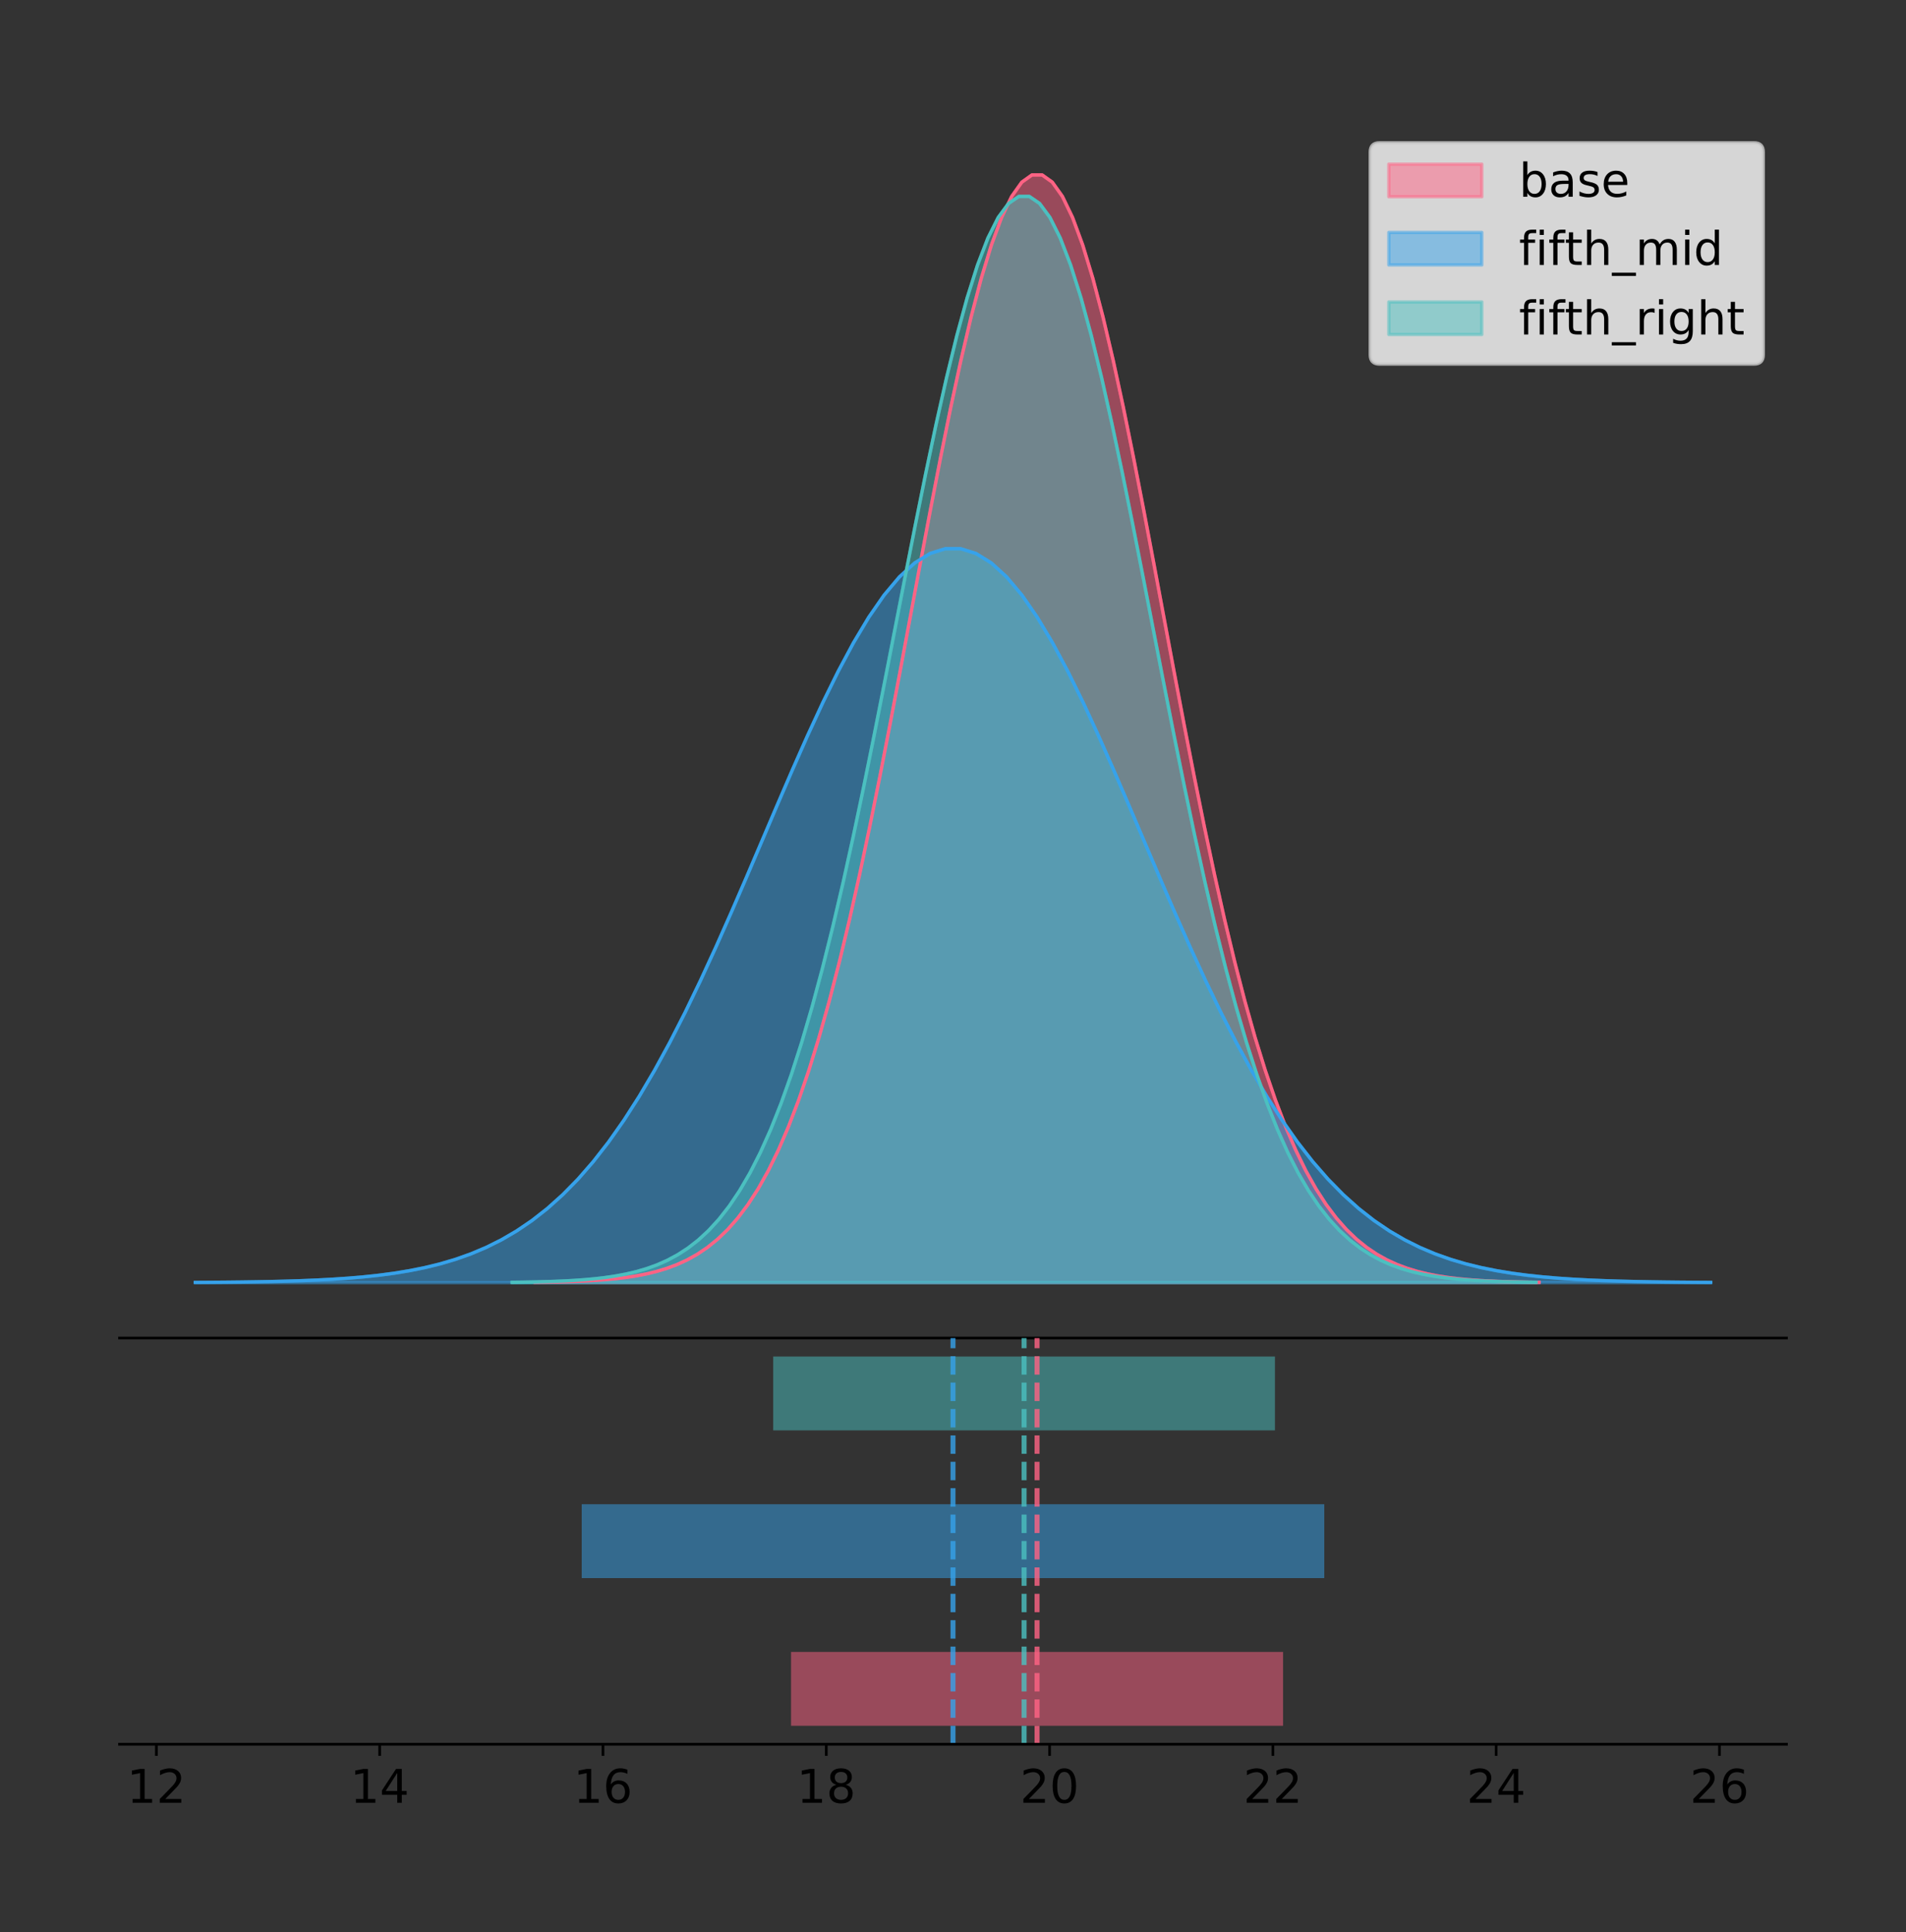 <?xml version="1.0" encoding="utf-8" standalone="no"?>
<!DOCTYPE svg PUBLIC "-//W3C//DTD SVG 1.1//EN"
  "http://www.w3.org/Graphics/SVG/1.1/DTD/svg11.dtd">
<!-- Created with matplotlib (https://matplotlib.org/) -->
<svg height="581.789pt" version="1.1" viewBox="0 0 574.2 581.789" width="574.2pt" xmlns="http://www.w3.org/2000/svg" xmlns:xlink="http://www.w3.org/1999/xlink">
 <rect x="0" y="0" width="574.2" height="581.789" fill="#333333" stroke="none"/>
 <defs>
  <style type="text/css">
*{stroke-linecap:butt;stroke-linejoin:round;}
  </style>
 </defs>
 <g id="figure_1">
  <g id="patch_1">
   <path d="M 0 581.789 
L 574.2 581.789 
L 574.2 0 
L 0 0 
z
" style="fill:none;"/>
  </g>
  <g id="axes_1">
   <g id="patch_2">
    <path d="M 36 402.93 
L 538.2 402.93 
L 538.2 36 
L 36 36 
z
" style="fill:none;"/>
   </g>
   <g id="PolyCollection_1">
    <defs>
     <path d="M 161.171 -195.538 
L 161.171 -195.65 
L 164.226 -195.692 
L 167.282 -195.749 
L 170.337 -195.825 
L 173.393 -195.925 
L 176.449 -196.058 
L 179.504 -196.23 
L 182.56 -196.455 
L 185.615 -196.744 
L 188.671 -197.115 
L 191.726 -197.585 
L 194.782 -198.179 
L 197.837 -198.923 
L 200.893 -199.848 
L 203.949 -200.99 
L 207.004 -202.39 
L 210.06 -204.093 
L 213.115 -206.151 
L 216.171 -208.617 
L 219.226 -211.552 
L 222.282 -215.017 
L 225.337 -219.078 
L 228.393 -223.801 
L 231.449 -229.25 
L 234.504 -235.488 
L 237.56 -242.572 
L 240.615 -250.552 
L 243.671 -259.468 
L 246.726 -269.344 
L 249.782 -280.192 
L 252.837 -292.002 
L 255.893 -304.744 
L 258.949 -318.365 
L 262.004 -332.786 
L 265.06 -347.901 
L 268.115 -363.58 
L 271.171 -379.667 
L 274.226 -395.98 
L 277.282 -412.318 
L 280.337 -428.462 
L 283.393 -444.18 
L 286.448 -459.23 
L 289.504 -473.372 
L 292.56 -486.366 
L 295.615 -497.987 
L 298.671 -508.025 
L 301.726 -516.294 
L 304.782 -522.64 
L 307.837 -526.94 
L 310.893 -529.111 
L 313.948 -529.111 
L 317.004 -526.94 
L 320.06 -522.64 
L 323.115 -516.294 
L 326.171 -508.025 
L 329.226 -497.987 
L 332.282 -486.366 
L 335.337 -473.372 
L 338.393 -459.23 
L 341.448 -444.18 
L 344.504 -428.462 
L 347.56 -412.318 
L 350.615 -395.98 
L 353.671 -379.667 
L 356.726 -363.58 
L 359.782 -347.901 
L 362.837 -332.786 
L 365.893 -318.365 
L 368.948 -304.744 
L 372.004 -292.002 
L 375.06 -280.192 
L 378.115 -269.344 
L 381.171 -259.468 
L 384.226 -250.552 
L 387.282 -242.572 
L 390.337 -235.488 
L 393.393 -229.25 
L 396.448 -223.801 
L 399.504 -219.078 
L 402.559 -215.017 
L 405.615 -211.552 
L 408.671 -208.617 
L 411.726 -206.151 
L 414.782 -204.093 
L 417.837 -202.39 
L 420.893 -200.99 
L 423.948 -199.848 
L 427.004 -198.923 
L 430.059 -198.179 
L 433.115 -197.585 
L 436.171 -197.115 
L 439.226 -196.744 
L 442.282 -196.455 
L 445.337 -196.23 
L 448.393 -196.058 
L 451.448 -195.925 
L 454.504 -195.825 
L 457.559 -195.749 
L 460.615 -195.692 
L 463.671 -195.65 
L 463.671 -195.538 
L 463.671 -195.538 
L 460.615 -195.538 
L 457.559 -195.538 
L 454.504 -195.538 
L 451.448 -195.538 
L 448.393 -195.538 
L 445.337 -195.538 
L 442.282 -195.538 
L 439.226 -195.538 
L 436.171 -195.538 
L 433.115 -195.538 
L 430.059 -195.538 
L 427.004 -195.538 
L 423.948 -195.538 
L 420.893 -195.538 
L 417.837 -195.538 
L 414.782 -195.538 
L 411.726 -195.538 
L 408.671 -195.538 
L 405.615 -195.538 
L 402.559 -195.538 
L 399.504 -195.538 
L 396.448 -195.538 
L 393.393 -195.538 
L 390.337 -195.538 
L 387.282 -195.538 
L 384.226 -195.538 
L 381.171 -195.538 
L 378.115 -195.538 
L 375.06 -195.538 
L 372.004 -195.538 
L 368.948 -195.538 
L 365.893 -195.538 
L 362.837 -195.538 
L 359.782 -195.538 
L 356.726 -195.538 
L 353.671 -195.538 
L 350.615 -195.538 
L 347.56 -195.538 
L 344.504 -195.538 
L 341.448 -195.538 
L 338.393 -195.538 
L 335.337 -195.538 
L 332.282 -195.538 
L 329.226 -195.538 
L 326.171 -195.538 
L 323.115 -195.538 
L 320.06 -195.538 
L 317.004 -195.538 
L 313.948 -195.538 
L 310.893 -195.538 
L 307.837 -195.538 
L 304.782 -195.538 
L 301.726 -195.538 
L 298.671 -195.538 
L 295.615 -195.538 
L 292.56 -195.538 
L 289.504 -195.538 
L 286.448 -195.538 
L 283.393 -195.538 
L 280.337 -195.538 
L 277.282 -195.538 
L 274.226 -195.538 
L 271.171 -195.538 
L 268.115 -195.538 
L 265.06 -195.538 
L 262.004 -195.538 
L 258.949 -195.538 
L 255.893 -195.538 
L 252.837 -195.538 
L 249.782 -195.538 
L 246.726 -195.538 
L 243.671 -195.538 
L 240.615 -195.538 
L 237.56 -195.538 
L 234.504 -195.538 
L 231.449 -195.538 
L 228.393 -195.538 
L 225.337 -195.538 
L 222.282 -195.538 
L 219.226 -195.538 
L 216.171 -195.538 
L 213.115 -195.538 
L 210.06 -195.538 
L 207.004 -195.538 
L 203.949 -195.538 
L 200.893 -195.538 
L 197.837 -195.538 
L 194.782 -195.538 
L 191.726 -195.538 
L 188.671 -195.538 
L 185.615 -195.538 
L 182.56 -195.538 
L 179.504 -195.538 
L 176.449 -195.538 
L 173.393 -195.538 
L 170.337 -195.538 
L 167.282 -195.538 
L 164.226 -195.538 
L 161.171 -195.538 
z
" id="md6c9904a38" style="stroke:#ff6384;stroke-opacity:0.5;"/>
    </defs>
    <g clip-path="url(#pb50c83f789)">
     <use style="fill:#ff6384;fill-opacity:0.5;stroke:#ff6384;stroke-opacity:0.5;" x="0" xlink:href="#md6c9904a38" y="581.789"/>
    </g>
   </g>
   <g id="PolyCollection_2">
    <defs>
     <path d="M 58.827 -195.538 
L 58.827 -195.612 
L 63.439 -195.64 
L 68.05 -195.678 
L 72.662 -195.728 
L 77.274 -195.795 
L 81.885 -195.882 
L 86.497 -195.997 
L 91.108 -196.146 
L 95.72 -196.337 
L 100.331 -196.583 
L 104.943 -196.894 
L 109.555 -197.288 
L 114.166 -197.781 
L 118.778 -198.394 
L 123.389 -199.15 
L 128.001 -200.078 
L 132.612 -201.207 
L 137.224 -202.57 
L 141.836 -204.204 
L 146.447 -206.148 
L 151.059 -208.444 
L 155.67 -211.135 
L 160.282 -214.264 
L 164.893 -217.875 
L 169.505 -222.008 
L 174.117 -226.702 
L 178.728 -231.99 
L 183.34 -237.897 
L 187.951 -244.441 
L 192.563 -251.628 
L 197.174 -259.454 
L 201.786 -267.896 
L 206.398 -276.921 
L 211.009 -286.476 
L 215.621 -296.491 
L 220.232 -306.88 
L 224.844 -317.539 
L 229.455 -328.348 
L 234.067 -339.173 
L 238.679 -349.87 
L 243.29 -360.284 
L 247.902 -370.256 
L 252.513 -379.626 
L 257.125 -388.236 
L 261.736 -395.936 
L 266.348 -402.587 
L 270.96 -408.066 
L 275.571 -412.27 
L 280.183 -415.119 
L 284.794 -416.558 
L 289.406 -416.558 
L 294.017 -415.119 
L 298.629 -412.27 
L 303.24 -408.066 
L 307.852 -402.587 
L 312.464 -395.936 
L 317.075 -388.236 
L 321.687 -379.626 
L 326.298 -370.256 
L 330.91 -360.284 
L 335.521 -349.87 
L 340.133 -339.173 
L 344.745 -328.348 
L 349.356 -317.539 
L 353.968 -306.88 
L 358.579 -296.491 
L 363.191 -286.476 
L 367.802 -276.921 
L 372.414 -267.896 
L 377.026 -259.454 
L 381.637 -251.628 
L 386.249 -244.441 
L 390.86 -237.897 
L 395.472 -231.99 
L 400.083 -226.702 
L 404.695 -222.008 
L 409.307 -217.875 
L 413.918 -214.264 
L 418.53 -211.135 
L 423.141 -208.444 
L 427.753 -206.148 
L 432.364 -204.204 
L 436.976 -202.57 
L 441.588 -201.207 
L 446.199 -200.078 
L 450.811 -199.15 
L 455.422 -198.394 
L 460.034 -197.781 
L 464.645 -197.288 
L 469.257 -196.894 
L 473.869 -196.583 
L 478.48 -196.337 
L 483.092 -196.146 
L 487.703 -195.997 
L 492.315 -195.882 
L 496.926 -195.795 
L 501.538 -195.728 
L 506.15 -195.678 
L 510.761 -195.64 
L 515.373 -195.612 
L 515.373 -195.538 
L 515.373 -195.538 
L 510.761 -195.538 
L 506.15 -195.538 
L 501.538 -195.538 
L 496.926 -195.538 
L 492.315 -195.538 
L 487.703 -195.538 
L 483.092 -195.538 
L 478.48 -195.538 
L 473.869 -195.538 
L 469.257 -195.538 
L 464.645 -195.538 
L 460.034 -195.538 
L 455.422 -195.538 
L 450.811 -195.538 
L 446.199 -195.538 
L 441.588 -195.538 
L 436.976 -195.538 
L 432.364 -195.538 
L 427.753 -195.538 
L 423.141 -195.538 
L 418.53 -195.538 
L 413.918 -195.538 
L 409.307 -195.538 
L 404.695 -195.538 
L 400.083 -195.538 
L 395.472 -195.538 
L 390.86 -195.538 
L 386.249 -195.538 
L 381.637 -195.538 
L 377.026 -195.538 
L 372.414 -195.538 
L 367.802 -195.538 
L 363.191 -195.538 
L 358.579 -195.538 
L 353.968 -195.538 
L 349.356 -195.538 
L 344.745 -195.538 
L 340.133 -195.538 
L 335.521 -195.538 
L 330.91 -195.538 
L 326.298 -195.538 
L 321.687 -195.538 
L 317.075 -195.538 
L 312.464 -195.538 
L 307.852 -195.538 
L 303.24 -195.538 
L 298.629 -195.538 
L 294.017 -195.538 
L 289.406 -195.538 
L 284.794 -195.538 
L 280.183 -195.538 
L 275.571 -195.538 
L 270.96 -195.538 
L 266.348 -195.538 
L 261.736 -195.538 
L 257.125 -195.538 
L 252.513 -195.538 
L 247.902 -195.538 
L 243.29 -195.538 
L 238.679 -195.538 
L 234.067 -195.538 
L 229.455 -195.538 
L 224.844 -195.538 
L 220.232 -195.538 
L 215.621 -195.538 
L 211.009 -195.538 
L 206.398 -195.538 
L 201.786 -195.538 
L 197.174 -195.538 
L 192.563 -195.538 
L 187.951 -195.538 
L 183.34 -195.538 
L 178.728 -195.538 
L 174.117 -195.538 
L 169.505 -195.538 
L 164.893 -195.538 
L 160.282 -195.538 
L 155.67 -195.538 
L 151.059 -195.538 
L 146.447 -195.538 
L 141.836 -195.538 
L 137.224 -195.538 
L 132.612 -195.538 
L 128.001 -195.538 
L 123.389 -195.538 
L 118.778 -195.538 
L 114.166 -195.538 
L 109.555 -195.538 
L 104.943 -195.538 
L 100.331 -195.538 
L 95.72 -195.538 
L 91.108 -195.538 
L 86.497 -195.538 
L 81.885 -195.538 
L 77.274 -195.538 
L 72.662 -195.538 
L 68.05 -195.538 
L 63.439 -195.538 
L 58.827 -195.538 
z
" id="md8594929a7" style="stroke:#36a2eb;stroke-opacity:0.5;"/>
    </defs>
    <g clip-path="url(#pb50c83f789)">
     <use style="fill:#36a2eb;fill-opacity:0.5;stroke:#36a2eb;stroke-opacity:0.5;" x="0" xlink:href="#md8594929a7" y="581.789"/>
    </g>
   </g>
   <g id="PolyCollection_3">
    <defs>
     <path d="M 154.276 -195.538 
L 154.276 -195.648 
L 157.392 -195.689 
L 160.508 -195.745 
L 163.624 -195.819 
L 166.74 -195.918 
L 169.855 -196.048 
L 172.971 -196.217 
L 176.087 -196.437 
L 179.203 -196.721 
L 182.319 -197.084 
L 185.435 -197.546 
L 188.551 -198.128 
L 191.667 -198.857 
L 194.782 -199.764 
L 197.898 -200.885 
L 201.014 -202.257 
L 204.13 -203.928 
L 207.246 -205.945 
L 210.362 -208.364 
L 213.478 -211.242 
L 216.594 -214.64 
L 219.71 -218.622 
L 222.825 -223.253 
L 225.941 -228.597 
L 229.057 -234.714 
L 232.173 -241.662 
L 235.289 -249.487 
L 238.405 -258.23 
L 241.521 -267.915 
L 244.637 -278.553 
L 247.753 -290.134 
L 250.868 -302.63 
L 253.984 -315.987 
L 257.1 -330.128 
L 260.216 -344.951 
L 263.332 -360.327 
L 266.448 -376.102 
L 269.564 -392.099 
L 272.68 -408.121 
L 275.795 -423.952 
L 278.911 -439.365 
L 282.027 -454.125 
L 285.143 -467.992 
L 288.259 -480.735 
L 291.375 -492.131 
L 294.491 -501.974 
L 297.607 -510.084 
L 300.723 -516.306 
L 303.838 -520.523 
L 306.954 -522.652 
L 310.07 -522.652 
L 313.186 -520.523 
L 316.302 -516.306 
L 319.418 -510.084 
L 322.534 -501.974 
L 325.65 -492.131 
L 328.766 -480.735 
L 331.881 -467.992 
L 334.997 -454.125 
L 338.113 -439.365 
L 341.229 -423.952 
L 344.345 -408.121 
L 347.461 -392.099 
L 350.577 -376.102 
L 353.693 -360.327 
L 356.808 -344.951 
L 359.924 -330.128 
L 363.04 -315.987 
L 366.156 -302.63 
L 369.272 -290.134 
L 372.388 -278.553 
L 375.504 -267.915 
L 378.62 -258.23 
L 381.736 -249.487 
L 384.851 -241.662 
L 387.967 -234.714 
L 391.083 -228.597 
L 394.199 -223.253 
L 397.315 -218.622 
L 400.431 -214.64 
L 403.547 -211.242 
L 406.663 -208.364 
L 409.779 -205.945 
L 412.894 -203.928 
L 416.01 -202.257 
L 419.126 -200.885 
L 422.242 -199.764 
L 425.358 -198.857 
L 428.474 -198.128 
L 431.59 -197.546 
L 434.706 -197.084 
L 437.821 -196.721 
L 440.937 -196.437 
L 444.053 -196.217 
L 447.169 -196.048 
L 450.285 -195.918 
L 453.401 -195.819 
L 456.517 -195.745 
L 459.633 -195.689 
L 462.749 -195.648 
L 462.749 -195.538 
L 462.749 -195.538 
L 459.633 -195.538 
L 456.517 -195.538 
L 453.401 -195.538 
L 450.285 -195.538 
L 447.169 -195.538 
L 444.053 -195.538 
L 440.937 -195.538 
L 437.821 -195.538 
L 434.706 -195.538 
L 431.59 -195.538 
L 428.474 -195.538 
L 425.358 -195.538 
L 422.242 -195.538 
L 419.126 -195.538 
L 416.01 -195.538 
L 412.894 -195.538 
L 409.779 -195.538 
L 406.663 -195.538 
L 403.547 -195.538 
L 400.431 -195.538 
L 397.315 -195.538 
L 394.199 -195.538 
L 391.083 -195.538 
L 387.967 -195.538 
L 384.851 -195.538 
L 381.736 -195.538 
L 378.62 -195.538 
L 375.504 -195.538 
L 372.388 -195.538 
L 369.272 -195.538 
L 366.156 -195.538 
L 363.04 -195.538 
L 359.924 -195.538 
L 356.808 -195.538 
L 353.693 -195.538 
L 350.577 -195.538 
L 347.461 -195.538 
L 344.345 -195.538 
L 341.229 -195.538 
L 338.113 -195.538 
L 334.997 -195.538 
L 331.881 -195.538 
L 328.766 -195.538 
L 325.65 -195.538 
L 322.534 -195.538 
L 319.418 -195.538 
L 316.302 -195.538 
L 313.186 -195.538 
L 310.07 -195.538 
L 306.954 -195.538 
L 303.838 -195.538 
L 300.723 -195.538 
L 297.607 -195.538 
L 294.491 -195.538 
L 291.375 -195.538 
L 288.259 -195.538 
L 285.143 -195.538 
L 282.027 -195.538 
L 278.911 -195.538 
L 275.795 -195.538 
L 272.68 -195.538 
L 269.564 -195.538 
L 266.448 -195.538 
L 263.332 -195.538 
L 260.216 -195.538 
L 257.1 -195.538 
L 253.984 -195.538 
L 250.868 -195.538 
L 247.753 -195.538 
L 244.637 -195.538 
L 241.521 -195.538 
L 238.405 -195.538 
L 235.289 -195.538 
L 232.173 -195.538 
L 229.057 -195.538 
L 225.941 -195.538 
L 222.825 -195.538 
L 219.71 -195.538 
L 216.594 -195.538 
L 213.478 -195.538 
L 210.362 -195.538 
L 207.246 -195.538 
L 204.13 -195.538 
L 201.014 -195.538 
L 197.898 -195.538 
L 194.782 -195.538 
L 191.667 -195.538 
L 188.551 -195.538 
L 185.435 -195.538 
L 182.319 -195.538 
L 179.203 -195.538 
L 176.087 -195.538 
L 172.971 -195.538 
L 169.855 -195.538 
L 166.74 -195.538 
L 163.624 -195.538 
L 160.508 -195.538 
L 157.392 -195.538 
L 154.276 -195.538 
z
" id="m468363bce6" style="stroke:#4bc0c0;stroke-opacity:0.5;"/>
    </defs>
    <g clip-path="url(#pb50c83f789)">
     <use style="fill:#4bc0c0;fill-opacity:0.5;stroke:#4bc0c0;stroke-opacity:0.5;" x="0" xlink:href="#m468363bce6" y="581.789"/>
    </g>
   </g>
   <g id="line2d_1">
    <path clip-path="url(#pb50c83f789)" d="M 161.171 386.139 
L 164.226 386.097 
L 167.282 386.04 
L 170.337 385.965 
L 173.393 385.864 
L 176.449 385.732 
L 179.504 385.559 
L 182.56 385.334 
L 185.615 385.045 
L 188.671 384.675 
L 191.726 384.204 
L 194.782 383.61 
L 197.837 382.867 
L 200.893 381.941 
L 203.949 380.799 
L 207.004 379.399 
L 210.06 377.696 
L 213.115 375.639 
L 216.171 373.172 
L 219.226 370.238 
L 222.282 366.772 
L 225.337 362.711 
L 228.393 357.989 
L 231.449 352.539 
L 234.504 346.301 
L 237.56 339.217 
L 240.615 331.237 
L 243.671 322.322 
L 246.726 312.445 
L 249.782 301.597 
L 252.837 289.787 
L 255.893 277.045 
L 258.949 263.424 
L 262.004 249.004 
L 265.06 233.888 
L 268.115 218.209 
L 271.171 202.123 
L 274.226 185.809 
L 277.282 169.471 
L 280.337 153.327 
L 283.393 137.61 
L 286.448 122.559 
L 289.504 108.418 
L 292.56 95.423 
L 295.615 83.803 
L 298.671 73.765 
L 301.726 65.495 
L 304.782 59.15 
L 307.837 54.85 
L 310.893 52.679 
L 313.948 52.679 
L 317.004 54.85 
L 320.06 59.15 
L 323.115 65.495 
L 326.171 73.765 
L 329.226 83.803 
L 332.282 95.423 
L 335.337 108.418 
L 338.393 122.559 
L 341.448 137.61 
L 344.504 153.327 
L 347.56 169.471 
L 350.615 185.809 
L 353.671 202.123 
L 356.726 218.209 
L 359.782 233.888 
L 362.837 249.004 
L 365.893 263.424 
L 368.948 277.045 
L 372.004 289.787 
L 375.06 301.597 
L 378.115 312.445 
L 381.171 322.322 
L 384.226 331.237 
L 387.282 339.217 
L 390.337 346.301 
L 393.393 352.539 
L 396.448 357.989 
L 399.504 362.711 
L 402.559 366.772 
L 405.615 370.238 
L 408.671 373.172 
L 411.726 375.639 
L 414.782 377.696 
L 417.837 379.399 
L 420.893 380.799 
L 423.948 381.941 
L 427.004 382.867 
L 430.059 383.61 
L 433.115 384.204 
L 436.171 384.675 
L 439.226 385.045 
L 442.282 385.334 
L 445.337 385.559 
L 448.393 385.732 
L 451.448 385.864 
L 454.504 385.965 
L 457.559 386.04 
L 460.615 386.097 
L 463.671 386.139 
" style="fill:none;stroke:#ff6384;stroke-linecap:square;"/>
   </g>
   <g id="line2d_2">
    <path clip-path="url(#pb50c83f789)" d="M 58.827 386.177 
L 63.439 386.149 
L 68.05 386.112 
L 72.662 386.061 
L 77.274 385.995 
L 81.885 385.907 
L 86.497 385.793 
L 91.108 385.644 
L 95.72 385.452 
L 100.331 385.207 
L 104.943 384.895 
L 109.555 384.501 
L 114.166 384.009 
L 118.778 383.396 
L 123.389 382.639 
L 128.001 381.711 
L 132.612 380.583 
L 137.224 379.22 
L 141.836 377.585 
L 146.447 375.641 
L 151.059 373.345 
L 155.67 370.654 
L 160.282 367.525 
L 164.893 363.914 
L 169.505 359.781 
L 174.117 355.087 
L 178.728 349.8 
L 183.34 343.893 
L 187.951 337.349 
L 192.563 330.161 
L 197.174 322.336 
L 201.786 313.893 
L 206.398 304.868 
L 211.009 295.313 
L 215.621 285.298 
L 220.232 274.909 
L 224.844 264.251 
L 229.455 253.442 
L 234.067 242.616 
L 238.679 231.919 
L 243.29 221.505 
L 247.902 211.533 
L 252.513 202.163 
L 257.125 193.553 
L 261.736 185.854 
L 266.348 179.203 
L 270.96 173.723 
L 275.571 169.519 
L 280.183 166.67 
L 284.794 165.231 
L 289.406 165.231 
L 294.017 166.67 
L 298.629 169.519 
L 303.24 173.723 
L 307.852 179.203 
L 312.464 185.854 
L 317.075 193.553 
L 321.687 202.163 
L 326.298 211.533 
L 330.91 221.505 
L 335.521 231.919 
L 340.133 242.616 
L 344.745 253.442 
L 349.356 264.251 
L 353.968 274.909 
L 358.579 285.298 
L 363.191 295.313 
L 367.802 304.868 
L 372.414 313.893 
L 377.026 322.336 
L 381.637 330.161 
L 386.249 337.349 
L 390.86 343.893 
L 395.472 349.8 
L 400.083 355.087 
L 404.695 359.781 
L 409.307 363.914 
L 413.918 367.525 
L 418.53 370.654 
L 423.141 373.345 
L 427.753 375.641 
L 432.364 377.585 
L 436.976 379.22 
L 441.588 380.583 
L 446.199 381.711 
L 450.811 382.639 
L 455.422 383.396 
L 460.034 384.009 
L 464.645 384.501 
L 469.257 384.895 
L 473.869 385.207 
L 478.48 385.452 
L 483.092 385.644 
L 487.703 385.793 
L 492.315 385.907 
L 496.926 385.995 
L 501.538 386.061 
L 506.15 386.112 
L 510.761 386.149 
L 515.373 386.177 
" style="fill:none;stroke:#36a2eb;stroke-linecap:square;"/>
   </g>
   <g id="line2d_3">
    <path clip-path="url(#pb50c83f789)" d="M 154.276 386.142 
L 157.392 386.1 
L 160.508 386.044 
L 163.624 385.97 
L 166.74 385.872 
L 169.855 385.742 
L 172.971 385.572 
L 176.087 385.352 
L 179.203 385.068 
L 182.319 384.705 
L 185.435 384.244 
L 188.551 383.661 
L 191.667 382.932 
L 194.782 382.025 
L 197.898 380.905 
L 201.014 379.532 
L 204.13 377.862 
L 207.246 375.844 
L 210.362 373.426 
L 213.478 370.548 
L 216.594 367.15 
L 219.71 363.167 
L 222.825 358.536 
L 225.941 353.192 
L 229.057 347.075 
L 232.173 340.128 
L 235.289 332.302 
L 238.405 323.559 
L 241.521 313.874 
L 244.637 303.236 
L 247.753 291.655 
L 250.868 279.159 
L 253.984 265.802 
L 257.1 251.661 
L 260.216 236.838 
L 263.332 221.463 
L 266.448 205.688 
L 269.564 189.69 
L 272.68 173.668 
L 275.795 157.837 
L 278.911 142.424 
L 282.027 127.665 
L 285.143 113.797 
L 288.259 101.055 
L 291.375 89.659 
L 294.491 79.815 
L 297.607 71.706 
L 300.723 65.483 
L 303.838 61.267 
L 306.954 59.137 
L 310.07 59.137 
L 313.186 61.267 
L 316.302 65.483 
L 319.418 71.706 
L 322.534 79.815 
L 325.65 89.659 
L 328.766 101.055 
L 331.881 113.797 
L 334.997 127.665 
L 338.113 142.424 
L 341.229 157.837 
L 344.345 173.668 
L 347.461 189.69 
L 350.577 205.688 
L 353.693 221.463 
L 356.808 236.838 
L 359.924 251.661 
L 363.04 265.802 
L 366.156 279.159 
L 369.272 291.655 
L 372.388 303.236 
L 375.504 313.874 
L 378.62 323.559 
L 381.736 332.302 
L 384.851 340.128 
L 387.967 347.075 
L 391.083 353.192 
L 394.199 358.536 
L 397.315 363.167 
L 400.431 367.15 
L 403.547 370.548 
L 406.663 373.426 
L 409.779 375.844 
L 412.894 377.862 
L 416.01 379.532 
L 419.126 380.905 
L 422.242 382.025 
L 425.358 382.932 
L 428.474 383.661 
L 431.59 384.244 
L 434.706 384.705 
L 437.821 385.068 
L 440.937 385.352 
L 444.053 385.572 
L 447.169 385.742 
L 450.285 385.872 
L 453.401 385.97 
L 456.517 386.044 
L 459.633 386.1 
L 462.749 386.142 
" style="fill:none;stroke:#4bc0c0;stroke-linecap:square;"/>
   </g>
   <g id="patch_3">
    <path d="M 36 402.93 
L 538.2 402.93 
" style="fill:none;stroke:#000000;stroke-linecap:square;stroke-linejoin:miter;stroke-width:0.8;"/>
   </g>
   <g id="legend_1">
    <g id="patch_4">
     <path d="M 415.602 109.627 
L 528.4 109.627 
Q 531.2 109.627 531.2 106.827 
L 531.2 45.8 
Q 531.2 43 528.4 43 
L 415.602 43 
Q 412.802 43 412.802 45.8 
L 412.802 106.827 
Q 412.802 109.627 415.602 109.627 
z
" style="fill:#ffffff;opacity:0.8;stroke:#cccccc;stroke-linejoin:miter;"/>
    </g>
    <g id="patch_5">
     <path d="M 418.402 59.238 
L 446.402 59.238 
L 446.402 49.438 
L 418.402 49.438 
z
" style="fill:#ff6384;opacity:0.5;stroke:#ff6384;stroke-linejoin:miter;"/>
    </g>
    <g id="text_1">
     <!-- base -->
     <defs>
      <path d="M 48.688 27.297 
Q 48.688 37.203 44.609 42.844 
Q 40.531 48.484 33.406 48.484 
Q 26.266 48.484 22.188 42.844 
Q 18.109 37.203 18.109 27.297 
Q 18.109 17.391 22.188 11.75 
Q 26.266 6.109 33.406 6.109 
Q 40.531 6.109 44.609 11.75 
Q 48.688 17.391 48.688 27.297 
z
M 18.109 46.391 
Q 20.953 51.266 25.266 53.625 
Q 29.594 56 35.594 56 
Q 45.562 56 51.781 48.094 
Q 58.016 40.188 58.016 27.297 
Q 58.016 14.406 51.781 6.484 
Q 45.562 -1.422 35.594 -1.422 
Q 29.594 -1.422 25.266 0.953 
Q 20.953 3.328 18.109 8.203 
L 18.109 0 
L 9.078 0 
L 9.078 75.984 
L 18.109 75.984 
z
" id="DejaVuSans-98"/>
      <path d="M 34.281 27.484 
Q 23.391 27.484 19.188 25 
Q 14.984 22.516 14.984 16.5 
Q 14.984 11.719 18.141 8.906 
Q 21.297 6.109 26.703 6.109 
Q 34.188 6.109 38.703 11.406 
Q 43.219 16.703 43.219 25.484 
L 43.219 27.484 
z
M 52.203 31.203 
L 52.203 0 
L 43.219 0 
L 43.219 8.297 
Q 40.141 3.328 35.547 0.953 
Q 30.953 -1.422 24.312 -1.422 
Q 15.922 -1.422 10.953 3.297 
Q 6 8.016 6 15.922 
Q 6 25.141 12.172 29.828 
Q 18.359 34.516 30.609 34.516 
L 43.219 34.516 
L 43.219 35.406 
Q 43.219 41.609 39.141 45 
Q 35.062 48.391 27.688 48.391 
Q 23 48.391 18.547 47.266 
Q 14.109 46.141 10.016 43.891 
L 10.016 52.203 
Q 14.938 54.109 19.578 55.047 
Q 24.219 56 28.609 56 
Q 40.484 56 46.344 49.844 
Q 52.203 43.703 52.203 31.203 
z
" id="DejaVuSans-97"/>
      <path d="M 44.281 53.078 
L 44.281 44.578 
Q 40.484 46.531 36.375 47.5 
Q 32.281 48.484 27.875 48.484 
Q 21.188 48.484 17.844 46.438 
Q 14.5 44.391 14.5 40.281 
Q 14.5 37.156 16.891 35.375 
Q 19.281 33.594 26.516 31.984 
L 29.594 31.297 
Q 39.156 29.25 43.188 25.516 
Q 47.219 21.781 47.219 15.094 
Q 47.219 7.469 41.188 3.016 
Q 35.156 -1.422 24.609 -1.422 
Q 20.219 -1.422 15.453 -0.562 
Q 10.688 0.297 5.422 2 
L 5.422 11.281 
Q 10.406 8.688 15.234 7.391 
Q 20.062 6.109 24.812 6.109 
Q 31.156 6.109 34.562 8.281 
Q 37.984 10.453 37.984 14.406 
Q 37.984 18.062 35.516 20.016 
Q 33.062 21.969 24.703 23.781 
L 21.578 24.516 
Q 13.234 26.266 9.516 29.906 
Q 5.812 33.547 5.812 39.891 
Q 5.812 47.609 11.281 51.797 
Q 16.75 56 26.812 56 
Q 31.781 56 36.172 55.266 
Q 40.578 54.547 44.281 53.078 
z
" id="DejaVuSans-115"/>
      <path d="M 56.203 29.594 
L 56.203 25.203 
L 14.891 25.203 
Q 15.484 15.922 20.484 11.062 
Q 25.484 6.203 34.422 6.203 
Q 39.594 6.203 44.453 7.469 
Q 49.312 8.734 54.109 11.281 
L 54.109 2.781 
Q 49.266 0.734 44.188 -0.344 
Q 39.109 -1.422 33.891 -1.422 
Q 20.797 -1.422 13.156 6.188 
Q 5.516 13.812 5.516 26.812 
Q 5.516 40.234 12.766 48.109 
Q 20.016 56 32.328 56 
Q 43.359 56 49.781 48.891 
Q 56.203 41.797 56.203 29.594 
z
M 47.219 32.234 
Q 47.125 39.594 43.094 43.984 
Q 39.062 48.391 32.422 48.391 
Q 24.906 48.391 20.391 44.141 
Q 15.875 39.891 15.188 32.172 
z
" id="DejaVuSans-101"/>
     </defs>
     <g transform="translate(457.602 59.238)scale(0.14 -0.14)">
      <use xlink:href="#DejaVuSans-98"/>
      <use x="63.477" xlink:href="#DejaVuSans-97"/>
      <use x="124.756" xlink:href="#DejaVuSans-115"/>
      <use x="176.855" xlink:href="#DejaVuSans-101"/>
     </g>
    </g>
    <g id="patch_6">
     <path d="M 418.402 79.787 
L 446.402 79.787 
L 446.402 69.987 
L 418.402 69.987 
z
" style="fill:#36a2eb;opacity:0.5;stroke:#36a2eb;stroke-linejoin:miter;"/>
    </g>
    <g id="text_2">
     <!-- fifth_mid -->
     <defs>
      <path d="M 37.109 75.984 
L 37.109 68.5 
L 28.516 68.5 
Q 23.688 68.5 21.797 66.547 
Q 19.922 64.594 19.922 59.516 
L 19.922 54.688 
L 34.719 54.688 
L 34.719 47.703 
L 19.922 47.703 
L 19.922 0 
L 10.891 0 
L 10.891 47.703 
L 2.297 47.703 
L 2.297 54.688 
L 10.891 54.688 
L 10.891 58.5 
Q 10.891 67.625 15.141 71.797 
Q 19.391 75.984 28.609 75.984 
z
" id="DejaVuSans-102"/>
      <path d="M 9.422 54.688 
L 18.406 54.688 
L 18.406 0 
L 9.422 0 
z
M 9.422 75.984 
L 18.406 75.984 
L 18.406 64.594 
L 9.422 64.594 
z
" id="DejaVuSans-105"/>
      <path d="M 18.312 70.219 
L 18.312 54.688 
L 36.812 54.688 
L 36.812 47.703 
L 18.312 47.703 
L 18.312 18.016 
Q 18.312 11.328 20.141 9.422 
Q 21.969 7.516 27.594 7.516 
L 36.812 7.516 
L 36.812 0 
L 27.594 0 
Q 17.188 0 13.234 3.875 
Q 9.281 7.766 9.281 18.016 
L 9.281 47.703 
L 2.688 47.703 
L 2.688 54.688 
L 9.281 54.688 
L 9.281 70.219 
z
" id="DejaVuSans-116"/>
      <path d="M 54.891 33.016 
L 54.891 0 
L 45.906 0 
L 45.906 32.719 
Q 45.906 40.484 42.875 44.328 
Q 39.844 48.188 33.797 48.188 
Q 26.516 48.188 22.312 43.547 
Q 18.109 38.922 18.109 30.906 
L 18.109 0 
L 9.078 0 
L 9.078 75.984 
L 18.109 75.984 
L 18.109 46.188 
Q 21.344 51.125 25.703 53.562 
Q 30.078 56 35.797 56 
Q 45.219 56 50.047 50.172 
Q 54.891 44.344 54.891 33.016 
z
" id="DejaVuSans-104"/>
      <path d="M 50.984 -16.609 
L 50.984 -23.578 
L -0.984 -23.578 
L -0.984 -16.609 
z
" id="DejaVuSans-95"/>
      <path d="M 52 44.188 
Q 55.375 50.25 60.062 53.125 
Q 64.75 56 71.094 56 
Q 79.641 56 84.281 50.016 
Q 88.922 44.047 88.922 33.016 
L 88.922 0 
L 79.891 0 
L 79.891 32.719 
Q 79.891 40.578 77.094 44.375 
Q 74.312 48.188 68.609 48.188 
Q 61.625 48.188 57.562 43.547 
Q 53.516 38.922 53.516 30.906 
L 53.516 0 
L 44.484 0 
L 44.484 32.719 
Q 44.484 40.625 41.703 44.406 
Q 38.922 48.188 33.109 48.188 
Q 26.219 48.188 22.156 43.531 
Q 18.109 38.875 18.109 30.906 
L 18.109 0 
L 9.078 0 
L 9.078 54.688 
L 18.109 54.688 
L 18.109 46.188 
Q 21.188 51.219 25.484 53.609 
Q 29.781 56 35.688 56 
Q 41.656 56 45.828 52.969 
Q 50 49.953 52 44.188 
z
" id="DejaVuSans-109"/>
      <path d="M 45.406 46.391 
L 45.406 75.984 
L 54.391 75.984 
L 54.391 0 
L 45.406 0 
L 45.406 8.203 
Q 42.578 3.328 38.25 0.953 
Q 33.938 -1.422 27.875 -1.422 
Q 17.969 -1.422 11.734 6.484 
Q 5.516 14.406 5.516 27.297 
Q 5.516 40.188 11.734 48.094 
Q 17.969 56 27.875 56 
Q 33.938 56 38.25 53.625 
Q 42.578 51.266 45.406 46.391 
z
M 14.797 27.297 
Q 14.797 17.391 18.875 11.75 
Q 22.953 6.109 30.078 6.109 
Q 37.203 6.109 41.297 11.75 
Q 45.406 17.391 45.406 27.297 
Q 45.406 37.203 41.297 42.844 
Q 37.203 48.484 30.078 48.484 
Q 22.953 48.484 18.875 42.844 
Q 14.797 37.203 14.797 27.297 
z
" id="DejaVuSans-100"/>
     </defs>
     <g transform="translate(457.602 79.787)scale(0.14 -0.14)">
      <use xlink:href="#DejaVuSans-102"/>
      <use x="35.205" xlink:href="#DejaVuSans-105"/>
      <use x="62.988" xlink:href="#DejaVuSans-102"/>
      <use x="98.178" xlink:href="#DejaVuSans-116"/>
      <use x="137.387" xlink:href="#DejaVuSans-104"/>
      <use x="200.766" xlink:href="#DejaVuSans-95"/>
      <use x="250.766" xlink:href="#DejaVuSans-109"/>
      <use x="348.178" xlink:href="#DejaVuSans-105"/>
      <use x="375.961" xlink:href="#DejaVuSans-100"/>
     </g>
    </g>
    <g id="patch_7">
     <path d="M 418.402 100.726 
L 446.402 100.726 
L 446.402 90.926 
L 418.402 90.926 
z
" style="fill:#4bc0c0;opacity:0.5;stroke:#4bc0c0;stroke-linejoin:miter;"/>
    </g>
    <g id="text_3">
     <!-- fifth_right -->
     <defs>
      <path d="M 41.109 46.297 
Q 39.594 47.172 37.812 47.578 
Q 36.031 48 33.891 48 
Q 26.266 48 22.188 43.047 
Q 18.109 38.094 18.109 28.812 
L 18.109 0 
L 9.078 0 
L 9.078 54.688 
L 18.109 54.688 
L 18.109 46.188 
Q 20.953 51.172 25.484 53.578 
Q 30.031 56 36.531 56 
Q 37.453 56 38.578 55.875 
Q 39.703 55.766 41.062 55.516 
z
" id="DejaVuSans-114"/>
      <path d="M 45.406 27.984 
Q 45.406 37.75 41.375 43.109 
Q 37.359 48.484 30.078 48.484 
Q 22.859 48.484 18.828 43.109 
Q 14.797 37.75 14.797 27.984 
Q 14.797 18.266 18.828 12.891 
Q 22.859 7.516 30.078 7.516 
Q 37.359 7.516 41.375 12.891 
Q 45.406 18.266 45.406 27.984 
z
M 54.391 6.781 
Q 54.391 -7.172 48.188 -13.984 
Q 42 -20.797 29.203 -20.797 
Q 24.469 -20.797 20.266 -20.094 
Q 16.062 -19.391 12.109 -17.922 
L 12.109 -9.188 
Q 16.062 -11.328 19.922 -12.344 
Q 23.781 -13.375 27.781 -13.375 
Q 36.625 -13.375 41.016 -8.766 
Q 45.406 -4.156 45.406 5.172 
L 45.406 9.625 
Q 42.625 4.781 38.281 2.391 
Q 33.938 0 27.875 0 
Q 17.828 0 11.672 7.656 
Q 5.516 15.328 5.516 27.984 
Q 5.516 40.672 11.672 48.328 
Q 17.828 56 27.875 56 
Q 33.938 56 38.281 53.609 
Q 42.625 51.219 45.406 46.391 
L 45.406 54.688 
L 54.391 54.688 
z
" id="DejaVuSans-103"/>
     </defs>
     <g transform="translate(457.602 100.726)scale(0.14 -0.14)">
      <use xlink:href="#DejaVuSans-102"/>
      <use x="35.205" xlink:href="#DejaVuSans-105"/>
      <use x="62.988" xlink:href="#DejaVuSans-102"/>
      <use x="98.178" xlink:href="#DejaVuSans-116"/>
      <use x="137.387" xlink:href="#DejaVuSans-104"/>
      <use x="200.766" xlink:href="#DejaVuSans-95"/>
      <use x="250.766" xlink:href="#DejaVuSans-114"/>
      <use x="291.879" xlink:href="#DejaVuSans-105"/>
      <use x="319.662" xlink:href="#DejaVuSans-103"/>
      <use x="383.139" xlink:href="#DejaVuSans-104"/>
      <use x="446.518" xlink:href="#DejaVuSans-116"/>
     </g>
    </g>
   </g>
  </g>
  <g id="axes_2">
   <g id="patch_8">
    <path d="M 36 525.24 
L 538.2 525.24 
L 538.2 402.93 
L 36 402.93 
z
" style="fill:none;"/>
   </g>
   <g id="patch_9">
    <path clip-path="url(#p4250ef3f59)" d="M 238.308 519.68 
L 386.533 519.68 
L 386.533 497.442 
L 238.308 497.442 
z
" style="fill:#ff6384;opacity:0.5;"/>
   </g>
   <g id="patch_10">
    <path clip-path="url(#p4250ef3f59)" d="M 175.246 475.204 
L 398.954 475.204 
L 398.954 452.966 
L 175.246 452.966 
z
" style="fill:#36a2eb;opacity:0.5;"/>
   </g>
   <g id="patch_11">
    <path clip-path="url(#p4250ef3f59)" d="M 232.936 430.728 
L 384.088 430.728 
L 384.088 408.49 
L 232.936 408.49 
z
" style="fill:#4bc0c0;opacity:0.5;"/>
   </g>
   <g id="matplotlib.axis_1">
    <g id="xtick_1">
     <g id="line2d_4">
      <defs>
       <path d="M 0 0 
L 0 3.5 
" id="mfd1fa5b8ea" style="stroke:#000000;stroke-width:0.8;"/>
      </defs>
      <g>
       <use style="stroke:#000000;stroke-width:0.8;" x="47.112" xlink:href="#mfd1fa5b8ea" y="525.24"/>
      </g>
     </g>
     <g id="text_4">
      <!-- 12 -->
      <defs>
       <path d="M 12.406 8.297 
L 28.516 8.297 
L 28.516 63.922 
L 10.984 60.406 
L 10.984 69.391 
L 28.422 72.906 
L 38.281 72.906 
L 38.281 8.297 
L 54.391 8.297 
L 54.391 0 
L 12.406 0 
z
" id="DejaVuSans-49"/>
       <path d="M 19.188 8.297 
L 53.609 8.297 
L 53.609 0 
L 7.328 0 
L 7.328 8.297 
Q 12.938 14.109 22.625 23.891 
Q 32.328 33.688 34.812 36.531 
Q 39.547 41.844 41.422 45.531 
Q 43.312 49.219 43.312 52.781 
Q 43.312 58.594 39.234 62.25 
Q 35.156 65.922 28.609 65.922 
Q 23.969 65.922 18.812 64.312 
Q 13.672 62.703 7.812 59.422 
L 7.812 69.391 
Q 13.766 71.781 18.938 73 
Q 24.125 74.219 28.422 74.219 
Q 39.75 74.219 46.484 68.547 
Q 53.219 62.891 53.219 53.422 
Q 53.219 48.922 51.531 44.891 
Q 49.859 40.875 45.406 35.406 
Q 44.188 33.984 37.641 27.219 
Q 31.109 20.453 19.188 8.297 
z
" id="DejaVuSans-50"/>
      </defs>
      <g transform="translate(38.204 542.878)scale(0.14 -0.14)">
       <use xlink:href="#DejaVuSans-49"/>
       <use x="63.623" xlink:href="#DejaVuSans-50"/>
      </g>
     </g>
    </g>
    <g id="xtick_2">
     <g id="line2d_5">
      <g>
       <use style="stroke:#000000;stroke-width:0.8;" x="114.383" xlink:href="#mfd1fa5b8ea" y="525.24"/>
      </g>
     </g>
     <g id="text_5">
      <!-- 14 -->
      <defs>
       <path d="M 37.797 64.312 
L 12.891 25.391 
L 37.797 25.391 
z
M 35.203 72.906 
L 47.609 72.906 
L 47.609 25.391 
L 58.016 25.391 
L 58.016 17.188 
L 47.609 17.188 
L 47.609 0 
L 37.797 0 
L 37.797 17.188 
L 4.891 17.188 
L 4.891 26.703 
z
" id="DejaVuSans-52"/>
      </defs>
      <g transform="translate(105.475 542.878)scale(0.14 -0.14)">
       <use xlink:href="#DejaVuSans-49"/>
       <use x="63.623" xlink:href="#DejaVuSans-52"/>
      </g>
     </g>
    </g>
    <g id="xtick_3">
     <g id="line2d_6">
      <g>
       <use style="stroke:#000000;stroke-width:0.8;" x="181.653" xlink:href="#mfd1fa5b8ea" y="525.24"/>
      </g>
     </g>
     <g id="text_6">
      <!-- 16 -->
      <defs>
       <path d="M 33.016 40.375 
Q 26.375 40.375 22.484 35.828 
Q 18.609 31.297 18.609 23.391 
Q 18.609 15.531 22.484 10.953 
Q 26.375 6.391 33.016 6.391 
Q 39.656 6.391 43.531 10.953 
Q 47.406 15.531 47.406 23.391 
Q 47.406 31.297 43.531 35.828 
Q 39.656 40.375 33.016 40.375 
z
M 52.594 71.297 
L 52.594 62.312 
Q 48.875 64.062 45.094 64.984 
Q 41.312 65.922 37.594 65.922 
Q 27.828 65.922 22.672 59.328 
Q 17.531 52.734 16.797 39.406 
Q 19.672 43.656 24.016 45.922 
Q 28.375 48.188 33.594 48.188 
Q 44.578 48.188 50.953 41.516 
Q 57.328 34.859 57.328 23.391 
Q 57.328 12.156 50.688 5.359 
Q 44.047 -1.422 33.016 -1.422 
Q 20.359 -1.422 13.672 8.266 
Q 6.984 17.969 6.984 36.375 
Q 6.984 53.656 15.188 63.938 
Q 23.391 74.219 37.203 74.219 
Q 40.922 74.219 44.703 73.484 
Q 48.484 72.75 52.594 71.297 
z
" id="DejaVuSans-54"/>
      </defs>
      <g transform="translate(172.746 542.878)scale(0.14 -0.14)">
       <use xlink:href="#DejaVuSans-49"/>
       <use x="63.623" xlink:href="#DejaVuSans-54"/>
      </g>
     </g>
    </g>
    <g id="xtick_4">
     <g id="line2d_7">
      <g>
       <use style="stroke:#000000;stroke-width:0.8;" x="248.924" xlink:href="#mfd1fa5b8ea" y="525.24"/>
      </g>
     </g>
     <g id="text_7">
      <!-- 18 -->
      <defs>
       <path d="M 31.781 34.625 
Q 24.75 34.625 20.719 30.859 
Q 16.703 27.094 16.703 20.516 
Q 16.703 13.922 20.719 10.156 
Q 24.75 6.391 31.781 6.391 
Q 38.812 6.391 42.859 10.172 
Q 46.922 13.969 46.922 20.516 
Q 46.922 27.094 42.891 30.859 
Q 38.875 34.625 31.781 34.625 
z
M 21.922 38.812 
Q 15.578 40.375 12.031 44.719 
Q 8.5 49.078 8.5 55.328 
Q 8.5 64.062 14.719 69.141 
Q 20.953 74.219 31.781 74.219 
Q 42.672 74.219 48.875 69.141 
Q 55.078 64.062 55.078 55.328 
Q 55.078 49.078 51.531 44.719 
Q 48 40.375 41.703 38.812 
Q 48.828 37.156 52.797 32.312 
Q 56.781 27.484 56.781 20.516 
Q 56.781 9.906 50.312 4.234 
Q 43.844 -1.422 31.781 -1.422 
Q 19.734 -1.422 13.25 4.234 
Q 6.781 9.906 6.781 20.516 
Q 6.781 27.484 10.781 32.312 
Q 14.797 37.156 21.922 38.812 
z
M 18.312 54.391 
Q 18.312 48.734 21.844 45.562 
Q 25.391 42.391 31.781 42.391 
Q 38.141 42.391 41.719 45.562 
Q 45.312 48.734 45.312 54.391 
Q 45.312 60.062 41.719 63.234 
Q 38.141 66.406 31.781 66.406 
Q 25.391 66.406 21.844 63.234 
Q 18.312 60.062 18.312 54.391 
z
" id="DejaVuSans-56"/>
      </defs>
      <g transform="translate(240.016 542.878)scale(0.14 -0.14)">
       <use xlink:href="#DejaVuSans-49"/>
       <use x="63.623" xlink:href="#DejaVuSans-56"/>
      </g>
     </g>
    </g>
    <g id="xtick_5">
     <g id="line2d_8">
      <g>
       <use style="stroke:#000000;stroke-width:0.8;" x="316.195" xlink:href="#mfd1fa5b8ea" y="525.24"/>
      </g>
     </g>
     <g id="text_8">
      <!-- 20 -->
      <defs>
       <path d="M 31.781 66.406 
Q 24.172 66.406 20.328 58.906 
Q 16.5 51.422 16.5 36.375 
Q 16.5 21.391 20.328 13.891 
Q 24.172 6.391 31.781 6.391 
Q 39.453 6.391 43.281 13.891 
Q 47.125 21.391 47.125 36.375 
Q 47.125 51.422 43.281 58.906 
Q 39.453 66.406 31.781 66.406 
z
M 31.781 74.219 
Q 44.047 74.219 50.516 64.516 
Q 56.984 54.828 56.984 36.375 
Q 56.984 17.969 50.516 8.266 
Q 44.047 -1.422 31.781 -1.422 
Q 19.531 -1.422 13.062 8.266 
Q 6.594 17.969 6.594 36.375 
Q 6.594 54.828 13.062 64.516 
Q 19.531 74.219 31.781 74.219 
z
" id="DejaVuSans-48"/>
      </defs>
      <g transform="translate(307.287 542.878)scale(0.14 -0.14)">
       <use xlink:href="#DejaVuSans-50"/>
       <use x="63.623" xlink:href="#DejaVuSans-48"/>
      </g>
     </g>
    </g>
    <g id="xtick_6">
     <g id="line2d_9">
      <g>
       <use style="stroke:#000000;stroke-width:0.8;" x="383.465" xlink:href="#mfd1fa5b8ea" y="525.24"/>
      </g>
     </g>
     <g id="text_9">
      <!-- 22 -->
      <g transform="translate(374.558 542.878)scale(0.14 -0.14)">
       <use xlink:href="#DejaVuSans-50"/>
       <use x="63.623" xlink:href="#DejaVuSans-50"/>
      </g>
     </g>
    </g>
    <g id="xtick_7">
     <g id="line2d_10">
      <g>
       <use style="stroke:#000000;stroke-width:0.8;" x="450.736" xlink:href="#mfd1fa5b8ea" y="525.24"/>
      </g>
     </g>
     <g id="text_10">
      <!-- 24 -->
      <g transform="translate(441.828 542.878)scale(0.14 -0.14)">
       <use xlink:href="#DejaVuSans-50"/>
       <use x="63.623" xlink:href="#DejaVuSans-52"/>
      </g>
     </g>
    </g>
    <g id="xtick_8">
     <g id="line2d_11">
      <g>
       <use style="stroke:#000000;stroke-width:0.8;" x="518.007" xlink:href="#mfd1fa5b8ea" y="525.24"/>
      </g>
     </g>
     <g id="text_11">
      <!-- 26 -->
      <g transform="translate(509.099 542.878)scale(0.14 -0.14)">
       <use xlink:href="#DejaVuSans-50"/>
       <use x="63.623" xlink:href="#DejaVuSans-54"/>
      </g>
     </g>
    </g>
   </g>
   <g id="line2d_12">
    <path clip-path="url(#p4250ef3f59)" d="M 312.421 525.24 
L 312.421 402.93 
" style="fill:none;stroke:#ff6384;stroke-dasharray:5.55,2.4;stroke-dashoffset:0;stroke-opacity:0.8;stroke-width:1.5;"/>
   </g>
   <g id="line2d_13">
    <path clip-path="url(#p4250ef3f59)" d="M 287.1 525.24 
L 287.1 402.93 
" style="fill:none;stroke:#36a2eb;stroke-dasharray:5.55,2.4;stroke-dashoffset:0;stroke-opacity:0.8;stroke-width:1.5;"/>
   </g>
   <g id="line2d_14">
    <path clip-path="url(#p4250ef3f59)" d="M 308.512 525.24 
L 308.512 402.93 
" style="fill:none;stroke:#4bc0c0;stroke-dasharray:5.55,2.4;stroke-dashoffset:0;stroke-opacity:0.8;stroke-width:1.5;"/>
   </g>
   <g id="patch_12">
    <path d="M 36 525.24 
L 538.2 525.24 
" style="fill:none;stroke:#000000;stroke-linecap:square;stroke-linejoin:miter;stroke-width:0.8;"/>
   </g>
  </g>
 </g>
 <defs>
  <clipPath id="pb50c83f789">
   <rect height="366.93" width="502.2" x="36" y="36"/>
  </clipPath>
  <clipPath id="p4250ef3f59">
   <rect height="122.31" width="502.2" x="36" y="402.93"/>
  </clipPath>
 </defs>
</svg>
